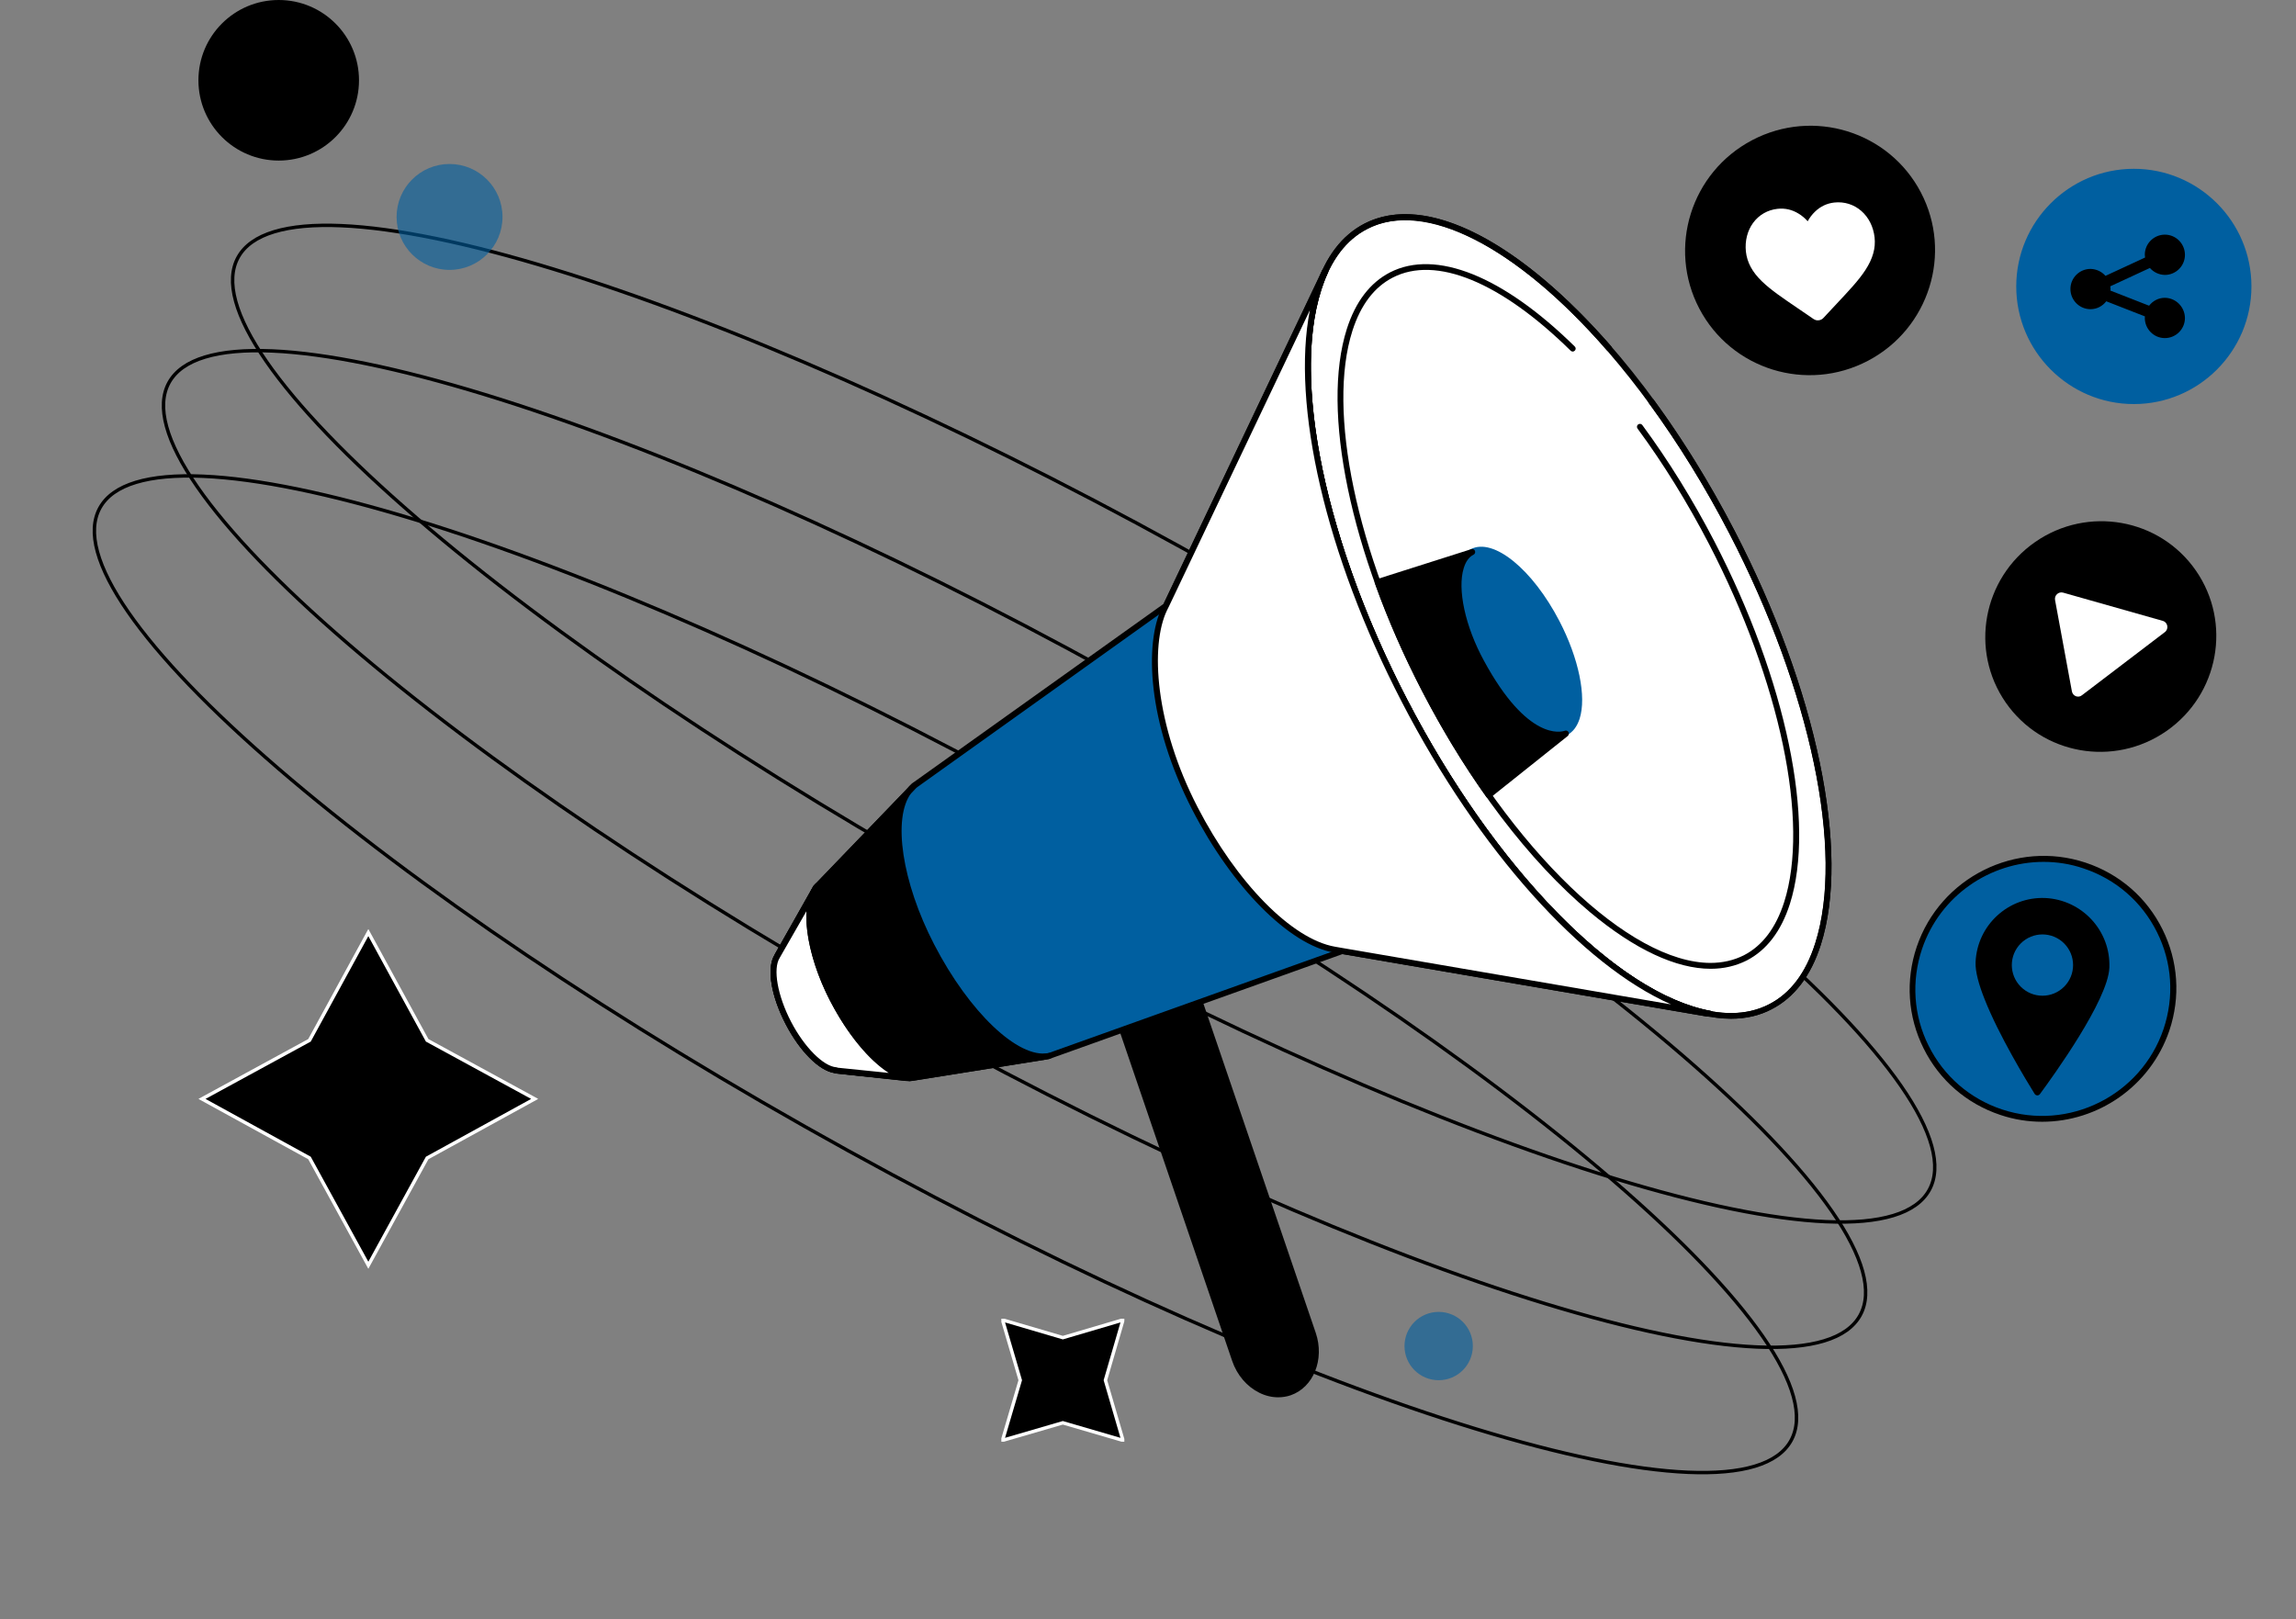 <svg width="672" height="474" viewBox="0 0 672 474" fill="none" xmlns="http://www.w3.org/2000/svg">
<rect x="0" y="0" width="672" height="474" fill="#808080" stroke="none"/>
<g clip-path="url(#clip0_36104_1549)">
<path d="M311.073 391.535L328.674 386.349L323.538 404L328.674 421.601L311.073 416.465L293.422 421.601L298.607 404L293.422 386.349L311.073 391.535Z" fill="black" stroke="white" stroke-miterlimit="10"/>
</g>
<g clip-path="url(#clip1_36104_1549)">
<path d="M125.022 304.509L156.498 321.659L125.022 338.947L107.803 370.354L90.584 338.947L59.108 321.659L90.584 304.509L107.803 272.964L125.022 304.509Z" fill="black" stroke="white" stroke-miterlimit="10"/>
</g>
<path d="M345.66 160.187C414.099 197.937 472.832 237.935 512.465 272.077C532.284 289.151 547.307 304.742 556.38 317.842C560.918 324.393 563.95 330.297 565.362 335.433C566.773 340.568 566.554 344.89 564.654 348.333C562.754 351.777 559.216 354.268 554.121 355.813C549.023 357.359 542.411 357.943 534.45 357.6C518.53 356.913 497.328 352.524 472.314 344.868C422.294 329.558 357.131 301.216 288.692 263.465C220.253 225.715 161.519 185.717 121.886 151.575C102.067 134.501 87.045 118.91 77.972 105.81C73.434 99.26 70.401 93.355 68.989 88.218C67.578 83.084 67.797 78.763 69.697 75.319C71.596 71.875 75.135 69.384 80.23 67.838C85.328 66.293 91.941 65.709 99.902 66.052C115.822 66.739 137.023 71.128 162.037 78.784C212.058 94.094 277.22 122.436 345.66 160.187Z" stroke="black"/>
<path d="M325.429 196.861C393.869 234.611 452.602 274.609 492.234 308.751C512.054 325.825 527.076 341.416 536.15 354.516C540.687 361.066 543.72 366.971 545.132 372.107C546.543 377.241 546.323 381.563 544.424 385.007C542.524 388.451 538.986 390.942 533.891 392.487C528.793 394.033 522.181 394.617 514.22 394.274C498.299 393.587 477.098 389.198 452.084 381.542C402.063 366.232 336.901 337.89 268.462 300.139C200.022 262.389 141.288 222.391 101.656 188.249C81.837 171.175 66.815 155.584 57.741 142.484C53.204 135.933 50.17 130.029 48.758 124.892C47.347 119.758 47.567 115.437 49.466 111.993C51.366 108.549 54.904 106.057 60 104.512C65.097 102.966 71.71 102.383 79.671 102.726C95.592 103.413 116.793 107.802 141.807 115.458C191.827 130.768 256.99 159.11 325.429 196.861Z" stroke="black"/>
<path d="M305.201 233.535C373.64 271.285 432.373 311.283 472.006 345.425C491.825 362.499 506.848 378.09 515.921 391.19C520.459 397.741 523.491 403.645 524.903 408.782C526.315 413.916 526.095 418.238 524.195 421.682C522.295 425.125 518.757 427.616 513.662 429.161C508.564 430.707 501.952 431.292 493.991 430.948C478.071 430.261 456.869 425.872 431.855 418.216C381.835 402.906 316.672 374.564 248.233 336.814C179.794 299.063 121.06 259.065 81.427 224.923C61.608 207.849 46.586 192.258 37.513 179.158C32.975 172.608 29.942 166.703 28.53 161.566C27.119 156.433 27.338 152.111 29.238 148.667C31.137 145.223 34.676 142.732 39.771 141.187C44.869 139.641 51.482 139.057 59.443 139.4C75.363 140.087 96.564 144.476 121.578 152.132C171.599 167.442 236.761 195.784 305.201 233.535Z" stroke="black"/>
<circle cx="131.574" cy="63.5" r="15.5" fill="#005FA0" fill-opacity="0.6"/>
<circle cx="421.074" cy="394" r="10" fill="#005FA0" fill-opacity="0.6"/>
<circle cx="81.574" cy="23.5" r="23.5" fill="black"/>
<path d="M377.509 407.59C371.205 409.744 364.001 405.475 361.495 398.071L322.496 283.81L345.284 276.015L384.322 390.433C386.828 397.758 383.774 405.436 377.509 407.59Z" fill="black"/>
<path d="M374.102 409C372.262 409 370.383 408.569 368.581 407.668C364.94 405.866 362.042 402.498 360.633 398.345L321.634 284.084C321.478 283.653 321.713 283.144 322.182 282.987L344.971 275.192C345.206 275.113 345.441 275.113 345.636 275.231C345.832 275.348 345.989 275.505 346.067 275.74L385.105 390.159C387.728 397.914 384.439 406.101 377.744 408.412C376.608 408.804 375.355 409 374.102 409ZM323.592 284.358L362.317 397.797C363.57 401.518 366.154 404.574 369.364 406.14C371.949 407.394 374.729 407.629 377.235 406.767C383.03 404.769 385.849 397.562 383.5 390.707L344.736 277.111L323.592 284.358Z" fill="black"/>
<path d="M341.251 177.382L267.521 229.988L238.821 259.798L227.544 279.736L227.505 279.892C225.273 283.339 226.565 291.291 230.755 299.399C234.866 307.39 240.661 312.953 244.733 313.266L244.616 313.344L266.268 315.695L306.794 309.231L392.818 278.443L499.751 296.775L500.495 296.814C473.635 291.8 437.377 255.88 411.025 205.076C384.713 154.31 376.334 104.132 387.885 79.376H387.845L341.838 176.128L341.251 177.382Z" fill="#005FA0"/>
<path d="M518.266 294.603C544.694 280.873 539.583 218.629 506.852 155.577C474.121 92.525 426.163 52.541 399.736 66.271C373.308 80.001 378.419 142.245 411.15 205.297C443.881 268.349 491.839 308.333 518.266 294.603Z" fill="white"/>
<path d="M506.643 298.185C495.131 298.185 481.27 291.761 466.352 279.266C446.031 262.266 426.101 236.06 410.243 205.428C386.241 159.05 376.334 111.496 385.027 84.273C387.924 75.185 392.78 68.839 399.397 65.431C412.553 58.694 431.073 64.413 451.591 81.57C471.912 98.57 491.842 124.775 507.7 155.407C531.742 201.786 541.648 249.339 532.916 276.563C530.019 285.651 525.163 291.996 518.546 295.404C514.983 297.284 510.989 298.185 506.643 298.185ZM411.378 64.413C407.345 64.413 403.586 65.236 400.219 66.998C393.993 70.171 389.451 76.203 386.711 84.86C378.136 111.692 388.003 158.737 411.809 204.723C444.23 267.279 491.764 307.312 517.802 293.955C524.028 290.782 528.57 284.75 531.311 276.093C539.886 249.261 530.019 202.216 506.212 156.23C477.981 101.782 438.356 64.413 411.378 64.413Z" fill="black"/>
<path d="M506.643 298.185C495.131 298.185 481.27 291.761 466.352 279.266C446.031 262.265 426.101 236.06 410.243 205.428C386.241 159.05 376.334 111.496 385.027 84.272C387.924 75.185 392.78 68.839 399.397 65.431C408.207 60.887 419.718 62.023 432.679 68.682C445.091 75.067 458.521 86.388 471.599 101.39C471.912 101.743 471.873 102.291 471.521 102.604C471.168 102.918 470.62 102.879 470.307 102.526C443.76 72.051 416.899 58.42 400.219 66.998C393.993 70.171 389.451 76.203 386.711 84.86C378.136 111.692 388.003 158.737 411.809 204.723C440.001 259.132 479.665 296.54 506.604 296.54C510.637 296.54 514.396 295.717 517.763 293.955C523.989 290.782 528.531 284.75 531.272 276.093C539.847 249.261 529.98 202.216 506.173 156.23C499.086 142.52 491.098 129.632 482.523 117.92C482.249 117.529 482.328 116.98 482.719 116.706C483.111 116.432 483.659 116.51 483.933 116.902C492.586 128.692 500.574 141.658 507.739 155.446C531.742 201.785 541.648 249.339 532.916 276.563C530.019 285.65 525.163 291.996 518.546 295.404C514.983 297.284 510.989 298.185 506.643 298.185Z" fill="black"/>
<path d="M458.303 214.339C464.426 211.158 463.248 196.751 455.673 182.159C448.098 167.567 436.995 158.316 430.872 161.497C424.75 164.678 425.928 179.085 433.503 193.677C441.077 208.269 452.181 217.52 458.303 214.339Z" fill="#005FA0"/>
<path d="M455.624 215.848C448.889 215.848 439.492 207.152 432.718 194.03C427.08 183.14 424.77 171.937 426.845 165.474C427.589 163.202 428.803 161.596 430.486 160.734C437.143 157.326 448.537 166.61 456.446 181.847C462.085 192.737 464.395 203.94 462.32 210.403C461.576 212.675 460.362 214.281 458.678 215.143C457.738 215.613 456.72 215.848 455.624 215.848ZM433.54 161.714C432.718 161.714 431.935 161.87 431.269 162.223C429.977 162.889 429.038 164.142 428.45 165.983C426.532 172.016 428.764 182.748 434.206 193.246C441.411 207.152 452.257 216.514 457.856 213.615C459.148 212.949 460.088 211.696 460.675 209.855C462.594 203.783 460.323 193.09 454.919 182.592C448.576 170.41 439.492 161.714 433.54 161.714Z" fill="#005FA0"/>
<path d="M500.692 283.574C490.59 283.574 478.452 277.934 465.374 267.005C447.597 252.12 430.134 229.166 416.273 202.373C395.247 161.792 386.593 120.153 394.19 96.298C396.735 88.307 401.003 82.745 406.837 79.728C420.228 72.874 439.923 80.786 460.91 101.429C461.262 101.782 461.262 102.291 460.91 102.644C460.558 102.996 460.049 102.996 459.696 102.644C439.257 82.549 420.267 74.715 407.62 81.256C402.216 84.037 398.262 89.247 395.834 96.807C388.355 120.231 396.97 161.361 417.8 201.589C442.429 249.182 477.081 281.851 500.653 281.851C504.177 281.851 507.426 281.107 510.402 279.618C515.806 276.837 519.76 271.627 522.188 264.067C529.667 240.643 521.052 199.513 500.222 159.285C493.918 147.142 486.87 135.743 479.274 125.441C479 125.049 479.078 124.501 479.47 124.227C479.861 123.953 480.409 124.031 480.683 124.423C488.358 134.842 495.445 146.28 501.788 158.501C522.814 199.082 531.468 240.721 523.872 264.576C521.327 272.567 517.059 278.13 511.225 281.146C508.014 282.752 504.49 283.574 500.692 283.574Z" fill="black"/>
<path d="M266.308 316.517C266.269 316.517 266.23 316.517 266.23 316.517L244.577 314.167C244.46 314.167 244.342 314.128 244.225 314.05C239.761 313.344 234.123 307.704 230.011 299.791C225.626 291.448 224.334 283.3 226.722 279.462L226.762 279.344L238.038 259.367C238.077 259.289 238.117 259.249 238.156 259.21L266.857 229.401C266.896 229.362 266.935 229.323 266.974 229.284L340.508 176.794L387.024 78.984C387.141 78.789 387.298 78.632 387.533 78.554C387.768 78.475 388.003 78.475 388.199 78.593C388.629 78.789 388.825 79.298 388.629 79.729C376.844 104.994 386.163 155.211 411.77 204.645C437.417 254.157 473.165 290.821 500.692 295.874C501.122 295.953 501.436 296.344 501.396 296.814C501.357 297.245 500.966 297.559 500.535 297.598L499.791 297.559C499.752 297.559 499.713 297.559 499.674 297.559L392.936 279.266L307.108 309.976C307.069 309.976 306.991 310.015 306.951 310.015L266.426 316.478C266.387 316.517 266.348 316.517 266.308 316.517ZM245.204 312.522L266.308 314.794L306.638 308.331L392.623 277.581C392.78 277.542 392.897 277.503 393.054 277.542L489.141 293.994C463.181 282.595 432.836 248.947 410.321 205.468C387.964 162.301 377.979 118.469 383.461 90.775L342.035 177.735C341.956 177.852 341.878 177.97 341.761 178.048L268.11 230.655L239.526 260.307L228.249 280.284C228.249 280.323 228.21 280.363 228.21 280.363C226.174 283.535 227.545 291.37 231.499 299.008C235.376 306.49 240.975 312.13 244.812 312.404C244.969 312.404 245.086 312.444 245.204 312.522Z" fill="black"/>
<path d="M341.367 177.069L387.845 79.337H387.884C376.333 104.093 384.751 154.271 411.025 205.037C437.376 255.881 473.634 291.8 500.573 296.736L499.829 296.697L393.052 278.404L390.586 277.973C378.173 275.779 361.611 259.641 349.747 236.608C337.569 212.988 335.416 189.447 340.819 178.244L341.367 177.069Z" fill="white"/>
<path d="M500.573 297.598C500.534 297.598 500.573 297.598 500.573 297.598L499.79 297.558C499.751 297.558 499.711 297.558 499.672 297.558L392.896 279.266L390.429 278.835C377.312 276.524 360.671 259.719 348.964 237.039C335.69 211.265 335.025 188.311 340.036 177.891L340.624 176.716L387.101 79.024C387.218 78.828 387.375 78.671 387.61 78.593C387.845 78.514 388.08 78.514 388.276 78.632C388.706 78.828 388.902 79.337 388.706 79.768C376.921 105.033 386.24 155.25 411.847 204.684C437.494 254.196 473.243 290.86 500.769 295.913C501.199 295.992 501.513 296.383 501.473 296.853C501.356 297.245 501.004 297.598 500.573 297.598ZM383.381 90.775L342.151 177.46L341.563 178.635C336.591 188.977 338.04 212.087 350.491 236.217C361.963 258.466 378.134 274.918 390.742 277.111L393.209 277.542L489.1 293.994C463.14 282.595 432.795 248.947 410.281 205.467C387.923 162.301 377.939 118.469 383.381 90.775Z" fill="black"/>
<path d="M265.133 316.4C265.094 316.4 265.055 316.4 265.055 316.4L244.538 314.206C244.42 314.206 244.303 314.167 244.185 314.089C239.721 313.384 234.083 307.743 229.972 299.831C225.626 291.448 224.333 283.3 226.722 279.462L226.761 279.344L238.038 259.367C238.273 258.936 238.782 258.819 239.212 259.054C239.643 259.289 239.761 259.798 239.526 260.229L228.249 280.284C228.249 280.323 228.21 280.363 228.21 280.363C226.174 283.535 227.544 291.37 231.499 299.008C235.375 306.49 240.974 312.13 244.812 312.404C244.929 312.404 245.086 312.444 245.164 312.522L265.212 314.676C265.681 314.716 266.034 315.146 265.955 315.616C265.916 316.047 265.564 316.4 265.133 316.4Z" fill="black"/>
<path d="M266.503 315.538C259.847 315.068 250.528 305.628 243.754 292.584C236.589 278.756 234.905 264.459 239.29 259.367L227.583 279.736L227.505 279.892C225.273 283.339 226.565 291.291 230.755 299.399C234.866 307.39 240.661 312.953 244.733 313.266L244.616 313.344L266.503 315.538Z" fill="white"/>
<path d="M266.504 316.4C266.464 316.4 266.464 316.4 266.425 316.4C266.269 316.4 266.073 316.36 265.916 316.36L244.538 314.206C244.42 314.206 244.303 314.167 244.185 314.088C239.721 313.383 234.083 307.743 229.972 299.83C225.626 291.448 224.333 283.3 226.722 279.461L226.761 279.344L237.059 261.404C237.45 260.385 237.959 259.484 238.586 258.74C238.86 258.387 239.369 258.348 239.721 258.583C240.074 258.857 240.191 259.327 239.956 259.719L238.508 262.187C236.197 268.415 238.468 280.636 244.42 292.074C250.881 304.57 259.691 313.697 265.995 314.519L266.464 314.559C266.934 314.598 267.287 315.029 267.248 315.499C267.287 316.047 266.934 316.4 266.504 316.4ZM245.164 312.522L260.121 314.049C254.366 310.367 248.022 302.768 242.971 292.975C238.077 283.535 235.649 273.742 236.041 266.692L228.249 280.284C228.249 280.323 228.21 280.362 228.21 280.362C226.174 283.535 227.544 291.369 231.499 299.008C235.375 306.489 240.974 312.13 244.812 312.404C244.929 312.404 245.086 312.443 245.164 312.522Z" fill="black"/>
<path d="M305.345 309.388L307.068 309.035C297.749 310.994 283.026 296.892 272.65 276.876C262.039 256.429 260.042 236.021 267.56 229.988L266.581 230.968L239.368 259.249C234.905 264.263 236.549 278.639 243.754 292.544C250.684 305.941 260.512 315.499 267.208 315.459L305.345 309.388Z" fill="black"/>
<path d="M267.169 316.36C260.043 316.36 250.137 306.764 242.971 292.975C235.689 278.874 233.848 264.146 238.704 258.701L265.407 230.968C265.877 230.341 266.425 229.793 267.013 229.323C267.365 229.048 267.874 229.088 268.187 229.401C268.501 229.753 268.501 230.263 268.187 230.576L266.66 232.182C261.218 239.468 263.92 258.113 273.434 276.484C283.693 296.305 298.024 309.897 306.795 308.252L306.912 308.213C307.382 308.135 307.813 308.409 307.93 308.879C308.008 309.349 307.734 309.78 307.264 309.897C307.225 309.897 307.186 309.897 307.147 309.936L305.542 310.25H305.502L267.365 316.321C267.287 316.321 267.209 316.36 267.169 316.36ZM263.136 235.825L239.996 259.876C235.689 264.733 237.646 278.913 244.538 292.192C251.272 305.197 260.787 314.598 267.169 314.637L300.843 309.27C291.759 306.058 280.561 293.955 271.907 277.307C263.685 261.443 260.513 245.304 263.136 235.825Z" fill="black"/>
<path d="M430.878 161.479C424.731 164.612 425.631 179.145 433.462 193.638C446.579 217.885 457.034 215.025 458.248 214.594C458.287 214.594 458.287 214.634 458.248 214.634L435.733 232.77C429.116 223.486 422.812 213.145 417.017 201.981C411.496 191.288 406.837 180.633 403.156 170.292L430.878 161.479Z" fill="black"/>
<path d="M435.733 233.631C435.694 233.631 435.655 233.631 435.616 233.631C435.381 233.592 435.185 233.475 435.028 233.279C428.255 223.76 421.951 213.341 416.273 202.412C410.83 191.914 406.132 181.221 402.373 170.645C402.295 170.41 402.295 170.174 402.412 169.979C402.53 169.783 402.686 169.626 402.921 169.548L430.643 160.734C431.074 160.617 431.544 160.813 431.7 161.243C431.857 161.674 431.7 162.144 431.309 162.34C429.977 163.006 428.998 164.338 428.411 166.297C426.493 172.446 428.842 183.336 434.284 193.325C447.088 216.984 456.955 214.281 458.013 213.889C458.404 213.733 458.874 213.928 459.07 214.281C459.266 214.634 459.187 215.143 458.874 215.417L436.281 233.436C436.125 233.553 435.929 233.631 435.733 233.631ZM404.292 170.84C408.011 181.064 412.553 191.405 417.8 201.59C423.282 212.166 429.39 222.233 435.929 231.516L455.467 215.77C451.004 215.574 442.585 212.244 432.718 194.03C427.002 183.493 424.652 172.368 426.727 165.67C427.002 164.808 427.315 164.064 427.706 163.359L404.292 170.84Z" fill="black"/>
<path d="M546.723 105.597C564.623 96.194 571.547 74.116 562.187 56.285C552.827 38.455 530.729 31.623 512.829 41.027C494.929 50.431 488.006 72.508 497.365 90.339C506.725 108.17 528.823 115.001 546.723 105.597Z" fill="black"/>
<path d="M513.104 65.235C514.827 62.885 517.372 61.436 520.27 61.122C522.462 60.887 524.498 61.357 526.417 62.532C527.396 63.12 528.257 63.864 529.08 64.765C529.667 63.708 530.372 62.767 531.194 61.984C532.799 60.417 534.718 59.516 536.872 59.281C539.769 58.968 542.588 59.83 544.781 61.749C546.934 63.629 548.305 66.371 548.657 69.466C549.01 72.638 548.148 75.694 545.956 79.063C543.998 82.079 541.022 85.212 537.576 88.894C536.402 90.148 535.07 91.558 533.7 93.047C533.348 93.438 532.839 93.713 532.29 93.752C531.742 93.83 531.233 93.673 530.763 93.36C529.08 92.185 527.474 91.088 526.065 90.148C521.914 87.328 518.312 84.899 515.728 82.392C512.83 79.611 511.342 76.791 510.99 73.618C510.677 70.523 511.421 67.546 513.104 65.235Z" fill="white"/>
<path d="M648.272 107.592C661.377 94.483 661.377 73.228 648.272 60.118C635.168 47.009 613.922 47.009 600.817 60.118C587.713 73.228 587.713 94.483 600.817 107.592C613.922 120.702 635.168 120.702 648.272 107.592Z" fill="#005FA0"/>
<path d="M624.539 118.273C605.587 118.273 590.121 102.84 590.121 83.842C590.121 64.883 605.548 49.411 624.539 49.411C643.529 49.411 658.956 64.844 658.956 83.842C658.956 102.801 643.529 118.273 624.539 118.273ZM624.539 51.134C606.527 51.134 591.844 65.784 591.844 83.842C591.844 101.861 606.488 116.55 624.539 116.55C642.55 116.55 657.233 101.9 657.233 83.842C657.233 65.823 642.589 51.134 624.539 51.134Z" fill="#005FA0"/>
<path d="M633.622 87.171C631.743 87.171 630.098 88.072 629.002 89.482L617.686 85.056C617.686 84.899 617.725 84.782 617.725 84.625C617.725 84.351 617.686 84.077 617.647 83.803L629.237 78.436C630.294 79.65 631.86 80.434 633.622 80.473C636.833 80.473 639.495 77.849 639.495 74.597C639.495 71.346 636.872 68.683 633.622 68.683C630.411 68.683 627.749 71.307 627.749 74.558C627.749 74.832 627.788 75.107 627.827 75.381L616.237 80.747C615.18 79.533 613.614 78.75 611.852 78.71C608.641 78.71 605.979 81.335 605.979 84.586C605.979 87.837 608.602 90.501 611.852 90.501C613.731 90.501 615.376 89.6 616.472 88.19L627.788 92.616C627.788 92.773 627.749 92.89 627.749 93.047C627.749 96.298 630.372 98.962 633.622 98.962C636.833 98.962 639.495 96.337 639.495 93.086C639.456 89.835 636.833 87.21 633.622 87.171Z" fill="black"/>
<path d="M634.067 213.993C649.433 203.322 653.294 182.283 642.69 166.999C632.085 151.715 611.032 147.975 595.665 158.645C580.299 169.315 576.438 190.355 587.042 205.639C597.647 220.923 618.7 224.663 634.067 213.993Z" fill="black"/>
<path d="M606.411 202.373L601.478 175.619C601.243 174.248 602.496 173.112 603.827 173.465L632.998 181.73C634.486 182.161 634.838 184.08 633.624 185.02L609.348 203.509C608.291 204.371 606.685 203.783 606.411 202.373Z" fill="white"/>
<path d="M614.535 323.582C633.512 314.34 641.452 291.553 632.271 272.686C623.09 253.819 600.264 246.016 581.287 255.258C562.311 264.499 554.371 287.286 563.552 306.153C572.733 325.02 595.559 332.823 614.535 323.582Z" fill="#005FA0"/>
<path d="M597.718 328.347C593.646 328.347 589.495 327.72 585.462 326.349C575.595 323.059 567.607 316.165 562.987 306.842C558.367 297.559 557.662 287.022 560.99 277.151C567.881 256.821 590.043 245.735 610.443 252.512C620.31 255.802 628.298 262.696 632.918 272.019C637.539 281.303 638.243 291.84 634.915 301.711C629.355 318.006 614.045 328.347 597.718 328.347ZM598.109 252.277C582.486 252.277 567.842 262.148 562.556 277.738C559.385 287.178 560.05 297.245 564.475 306.098C568.899 314.99 576.535 321.61 585.971 324.743C605.47 331.206 626.653 320.63 633.232 301.202C636.403 291.761 635.737 281.694 631.313 272.842C626.888 263.95 619.253 257.33 609.817 254.196C605.94 252.865 601.986 252.277 598.109 252.277Z" fill="black"/>
<path d="M617.375 283.261C616.983 292.78 600.891 315.029 597.053 320.239C596.662 320.787 595.84 320.748 595.487 320.16C593.06 316.243 585.033 303.082 580.843 292.427C579.16 288.197 578.102 284.358 578.22 281.655C578.651 270.844 587.774 262.422 598.581 262.853C609.387 263.362 617.806 272.45 617.375 283.261Z" fill="black"/>
<path d="M604.13 288.827C607.632 285.324 607.632 279.644 604.13 276.141C600.628 272.638 594.951 272.638 591.45 276.141C587.948 279.644 587.948 285.324 591.45 288.827C594.951 292.33 600.628 292.33 604.13 288.827Z" fill="#005FA0"/>
<defs>
<clipPath id="clip0_36104_1549">
<rect width="36" height="36" fill="white" transform="translate(293.074 386)"/>
</clipPath>
<clipPath id="clip1_36104_1549">
<rect width="70.326" height="70.326" fill="white" transform="translate(107.803 272) rotate(45)"/>
</clipPath>
</defs>
</svg>
